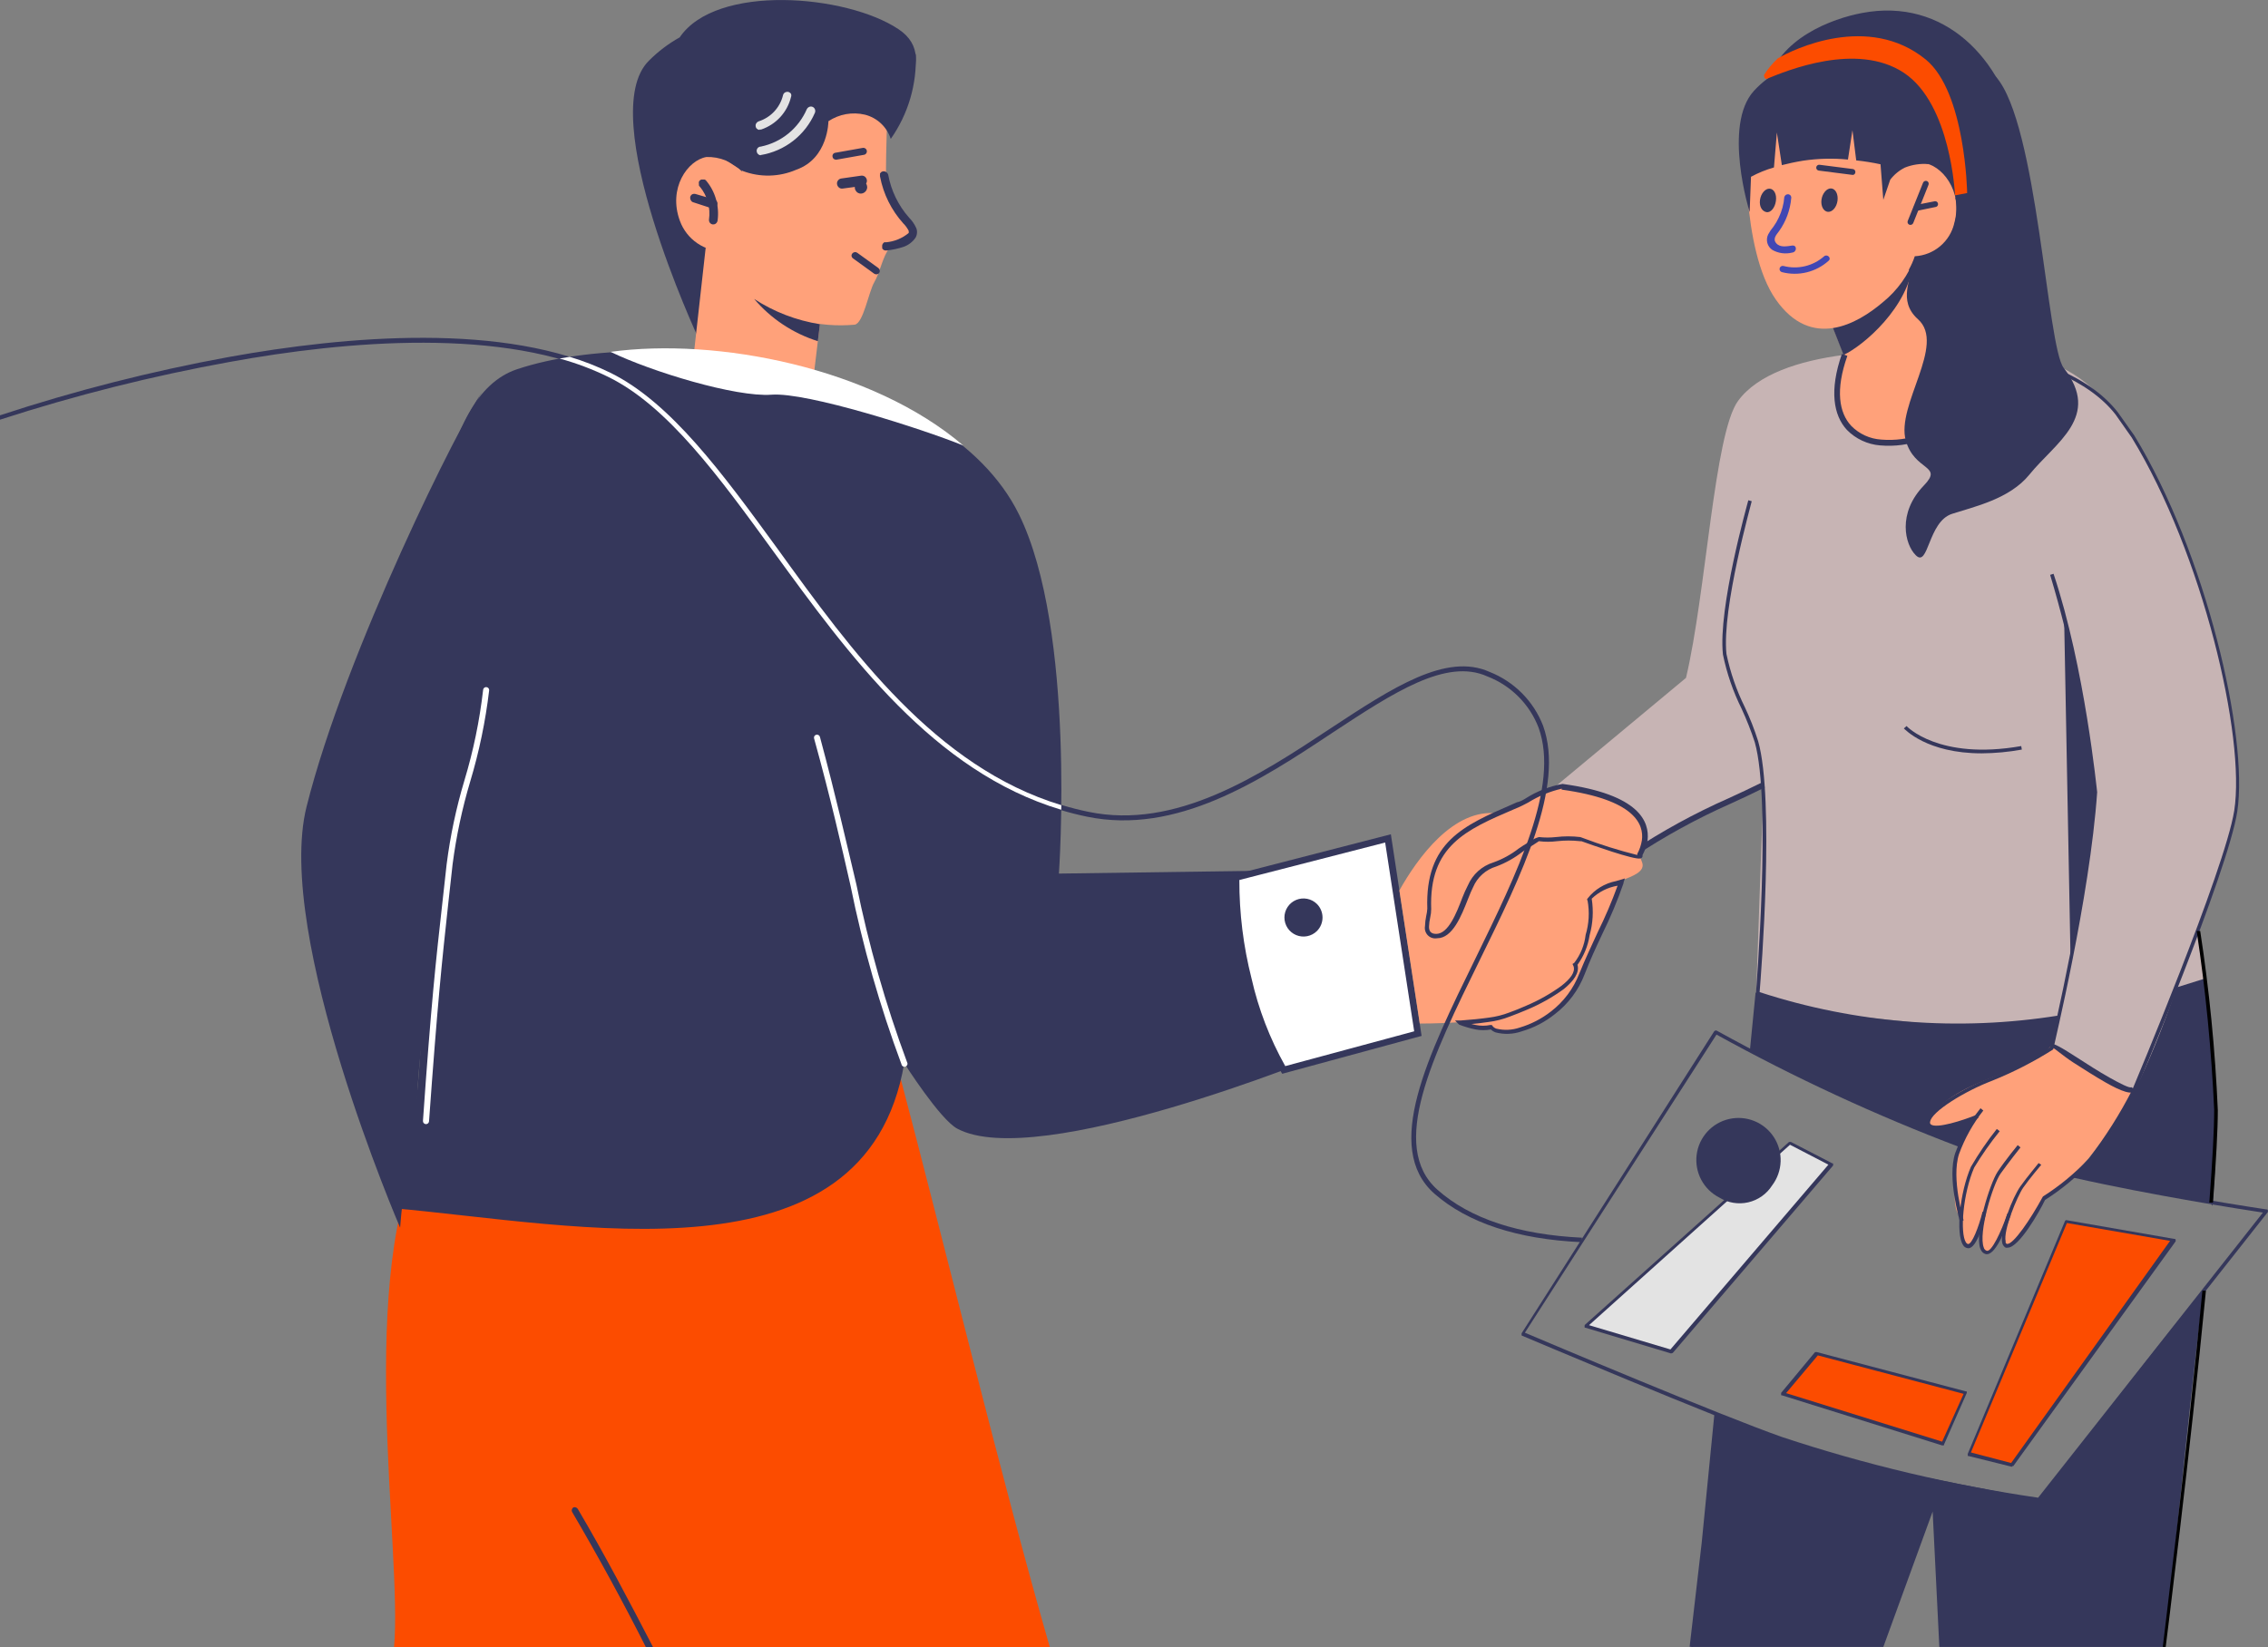<svg width="574" height="417" viewBox="0 0 574 417" fill="none" xmlns="http://www.w3.org/2000/svg">
<rect x="0" y="0" width="574" height="417" fill="#808080" stroke="none"/>
<path fill-rule="evenodd" clip-rule="evenodd" d="M556.165 235.991C558.449 250.993 559.927 266.106 560.593 281.266C543.803 280.099 520.156 269.164 517.081 262.161L444.354 254.728L446.322 198.702C434.606 204.476 427.072 206.995 413.05 216.271C409.759 204.353 408.591 199.961 393.953 198.855L426.703 171.61C431.808 150.109 433.837 109.779 439.864 101.516C444.754 94.79 455.24 91.319 466.71 89.844C454.902 123.939 502.628 115.216 505.241 88.523C520.156 90.643 527.536 94.667 535.685 105.018L539.836 110.915C557.426 139.696 568.896 186.477 565.821 205.797C563.361 216.088 560.134 226.181 556.165 235.991Z" fill="#C7B4B4"/>
<path fill-rule="evenodd" clip-rule="evenodd" d="M496.079 289.928C497.708 286.857 500.599 282.126 500.599 282.126C500.599 282.126 487.899 287.748 487.929 283.939C487.96 280.13 500.045 275.185 509.086 270.823C514.006 268.458 518.127 265.816 519.173 265.356C519.941 262.284 521.048 257.462 520.987 257.462C495.464 261.35 469.384 259.246 444.816 251.318L443.371 266.093C460.432 275.115 478.034 283.076 496.079 289.928Z" fill="#35375B"/>
<path fill-rule="evenodd" clip-rule="evenodd" d="M558.041 247.725L550.876 249.967C535.992 293.553 523.815 297.577 524.953 297.761C531.103 298.682 553.736 303.904 559.363 304.426C559.363 304.426 559.917 305.286 559.947 305.286C561.534 286.09 560.894 266.774 558.041 247.725Z" fill="#35375B"/>
<path fill-rule="evenodd" clip-rule="evenodd" d="M516.005 379.65C516.005 379.65 478.396 372.37 471.446 370.742C458.785 367.347 446.382 363.056 434.33 357.903L428.18 416.939H476.643L489.128 382.66L490.82 416.939H547.986C547.986 416.939 553.952 355.875 557.673 326.787C554.813 329.06 516.005 379.65 516.005 379.65Z" fill="#35375B"/>
<path fill-rule="evenodd" clip-rule="evenodd" d="M471.26 3.287C492.14 -0.676 506.932 14.959 510.775 34.371C513.851 49.514 504.441 66.316 495.677 72.183C495.254 69.439 495.059 66.665 495.092 63.889C496.697 63.899 498.242 63.282 499.397 62.169C501.765 59.835 489.496 57.593 489.157 54.429C488.389 47.825 486.451 43.955 485.529 43.678C482.638 32.221 500.904 10.72 450.78 29.426C450.534 29.426 447.367 21.747 447.09 21.686C450.042 9.614 463.788 4.7 471.26 3.287Z" fill="#35375B"/>
<path fill-rule="evenodd" clip-rule="evenodd" d="M519.049 264.864C515.697 268.58 515.482 268.15 509.148 270.792C502.813 273.434 496.847 275.123 491.312 279.7C487.376 283.048 487.16 284.891 489.098 285.198C491.909 285.058 494.69 284.552 497.37 283.693C499.021 283.219 500.476 282.228 501.521 280.867C501.521 281.88 499.922 283.232 498.938 284.829C496.395 288.557 494.936 292.916 494.725 297.423C494.725 299.757 494.295 305.655 495.617 307.344C496.171 308.05 496.54 314.9 498.169 315.699C498.784 316.006 499.83 314.562 500.906 312.351C501.337 314.685 501.706 316.62 502.321 316.989C504.258 318.125 506.718 312.289 506.657 313.119C506.657 315.177 507.456 315.299 508.071 315.422C510.624 315.883 517.512 302.829 517.543 302.829C527.66 298.191 539.068 278.44 539.96 275.584C538.515 278.164 519.695 264.157 519.049 264.864Z" fill="#FFA17A"/>
<path fill-rule="evenodd" clip-rule="evenodd" d="M502.873 317.511H502.627C502.291 317.428 501.984 317.259 501.735 317.02C501.508 316.768 501.331 316.476 501.212 316.16C499.644 312.167 503.641 299.542 505.579 296.624C507.516 293.706 510.622 289.928 510.653 289.897L511.36 290.481C511.36 290.481 508.285 294.351 506.317 297.116C504.349 299.88 500.628 312.136 502.073 315.852C502.115 316.04 502.212 316.211 502.35 316.344C502.482 316.491 502.652 316.597 502.842 316.651C504.01 316.958 506.44 311.982 508.039 307.221L508.9 307.498C508.1 309.894 505.333 317.511 502.873 317.511Z" fill="#35375B"/>
<path fill-rule="evenodd" clip-rule="evenodd" d="M498.166 316.006C497.882 316 497.605 315.915 497.366 315.761C497.123 315.632 496.929 315.427 496.813 315.177C494.937 312.351 496.013 301.815 498.812 295.396C500.762 292.049 502.951 288.846 505.362 285.812L506.1 286.365C503.742 289.288 501.584 292.367 499.642 295.58C496.782 302.184 496.013 312.167 497.551 314.532C497.828 314.931 498.074 314.931 498.135 314.931C499.089 314.931 500.78 310.692 501.764 306.73L502.656 306.945C502.194 309.187 500.349 316.006 498.166 316.006Z" fill="#35375B"/>
<path fill-rule="evenodd" clip-rule="evenodd" d="M495.984 309.218C495.984 308.757 492.725 298.283 494.846 291.894C496.361 287.8 498.52 283.973 501.243 280.56L501.95 281.143C499.328 284.47 497.252 288.192 495.8 292.17C493.801 298.313 496.938 308.849 496.968 308.941L495.984 309.218Z" fill="#35375B"/>
<path fill-rule="evenodd" clip-rule="evenodd" d="M490.018 285.843C489.339 285.908 488.658 285.746 488.081 285.382C487.843 285.227 487.66 285.002 487.558 284.737C487.496 284.464 487.496 284.181 487.558 283.908C487.927 280.59 497.399 275.246 503.826 272.789C509.055 270.676 514.087 268.107 518.863 265.11C519.539 262.253 528.088 226.192 529.841 200.606C527.939 181.942 524.264 163.501 518.863 145.532L519.724 145.256C527.658 168.999 530.702 200.237 530.764 200.545C528.918 227.298 519.693 265.11 519.693 265.478C519.668 265.59 519.602 265.689 519.509 265.755C514.632 268.834 509.486 271.466 504.133 273.618C497.276 276.229 488.758 281.45 488.481 284.031C488.449 284.141 488.449 284.258 488.481 284.368C488.527 284.486 488.601 284.592 488.696 284.676C490.141 285.751 496.599 283.723 500.351 282.188L500.689 283.017C497.289 284.473 493.694 285.425 490.018 285.843Z" fill="#35375B"/>
<path fill-rule="evenodd" clip-rule="evenodd" d="M508.131 315.853C507.96 315.898 507.78 315.898 507.608 315.853C507.39 315.732 507.201 315.564 507.055 315.361C506.903 315.161 506.798 314.931 506.747 314.685C505.979 311.614 509.392 303.075 511.329 300.341C512.898 298.099 515.942 294.505 515.942 294.444L516.618 294.874C516.618 294.874 513.543 298.498 512.037 300.679C510.53 302.86 506.932 311.583 507.608 314.286C507.578 314.397 507.578 314.513 507.608 314.624L507.854 314.9H508.07C509.607 314.9 513.759 308.942 516.957 303.044C516.969 303.005 516.988 302.968 517.015 302.936C517.041 302.905 517.074 302.879 517.11 302.86C521.327 300.178 525.191 296.979 528.611 293.338C532.816 287.87 536.511 282.03 539.651 275.891C539.866 275.369 563.053 220.295 565.451 205.244C568.373 186.477 557.456 140.157 539.528 110.793L535.407 104.926C528.765 96.448 515.573 90.735 496.23 87.971V87.08C515.819 89.844 529.196 95.65 535.992 104.373L540.174 110.271C558.225 139.819 569.141 186.446 566.22 205.49C563.821 220.848 540.604 276.137 540.358 276.536C537.19 282.758 533.432 288.662 529.134 294.167C525.704 297.849 521.819 301.08 517.572 303.781C516.157 306.761 510.96 315.853 508.131 315.853Z" fill="#35375B"/>
<path fill-rule="evenodd" clip-rule="evenodd" d="M495.431 259.888C478.165 260.103 460.988 257.392 444.63 251.871C444.538 251.838 444.462 251.772 444.415 251.687C444.386 251.597 444.386 251.5 444.415 251.41C444.415 250.919 448.382 202.941 444.107 187.89C443.157 184.991 442.038 182.15 440.755 179.381C438.603 175.036 437.021 170.432 436.051 165.682C434.79 153.918 442.201 127.748 442.477 126.642L443.338 126.888C443.338 127.164 435.712 153.979 436.942 165.559C437.918 170.221 439.478 174.741 441.586 179.013C442.906 181.811 444.036 184.694 444.968 187.644C449.15 202.357 445.737 246.465 445.337 251.165C469.725 259.11 495.655 261.142 520.985 257.093V257.984C512.499 259.288 503.925 259.935 495.339 259.919L495.431 259.888Z" fill="#35375B"/>
<path fill-rule="evenodd" clip-rule="evenodd" d="M522.831 309.095L498.199 368.008L509.177 370.865L549.984 313.794L522.831 309.095Z" fill="#FC4C00"/>
<path fill-rule="evenodd" clip-rule="evenodd" d="M509.176 371.326L498.167 368.592H498.014V368.438C498 368.378 498 368.315 498.014 368.254C497.995 368.184 497.995 368.11 498.014 368.039L522.615 309.126C522.662 309.033 522.737 308.958 522.83 308.911C522.92 308.883 523.016 308.883 523.107 308.911L550.26 313.641H550.475L550.629 313.825C550.629 313.825 550.629 313.825 550.629 314.04C550.647 314.111 550.647 314.185 550.629 314.255L509.545 371.141H509.33L509.176 371.326ZM498.813 367.701L508.992 370.373L549.214 314.133L523.107 309.617L498.813 367.701Z" fill="#35375B"/>
<path fill-rule="evenodd" clip-rule="evenodd" d="M516.004 380.11C493.858 376.893 472.034 371.755 450.781 364.752C434.237 358.947 385.619 338.306 385.097 338.091V337.907C385.082 337.846 385.082 337.783 385.097 337.722C385.097 337.722 385.097 337.722 385.097 337.538L433.837 261.086C433.914 261.004 434.009 260.941 434.114 260.902C434.167 260.879 434.225 260.867 434.283 260.867C434.341 260.867 434.399 260.879 434.452 260.902C454.331 271.891 474.966 281.458 496.2 289.529L495.924 290.389C474.772 282.368 454.22 272.853 434.421 261.915L385.927 337.385C391.124 339.596 435.436 358.333 451.027 363.8C472.135 370.796 493.815 375.935 515.82 379.158L572.709 306.976C568.189 306.3 544.756 302.645 524.86 298.16L525.045 297.269C547.032 302.215 573.355 306.146 573.601 306.177H573.816C573.884 306.235 573.937 306.309 573.97 306.392C573.985 306.463 573.985 306.536 573.97 306.607V306.822L516.435 379.803L516.004 380.11Z" fill="#35375B"/>
<path d="M444.309 251.31L442.859 266.075L443.747 266.162L445.196 251.397L444.309 251.31Z" fill="#35375B"/>
<path fill-rule="evenodd" clip-rule="evenodd" d="M428.517 417L427.625 416.877L430.669 390.646L433.898 357.872L434.79 357.933L431.561 390.738L428.517 417Z" fill="#35375B"/>
<path fill-rule="evenodd" clip-rule="evenodd" d="M560.07 304.457H559.147C559.947 293.89 560.377 286.027 560.377 280.928C559.687 265.78 558.208 250.678 555.949 235.684H556.841C559.151 250.714 560.64 265.859 561.3 281.051C561.3 285.935 560.869 293.89 560.07 304.457Z" fill="black"/>
<path fill-rule="evenodd" clip-rule="evenodd" d="M548.109 416.939H547.371C547.371 416.447 553.521 367.793 557.396 326.757H558.288C554.29 368.039 548.171 416.447 548.109 416.939Z" fill="black"/>
<path fill-rule="evenodd" clip-rule="evenodd" d="M463.482 294.751L422.922 342.207L401.242 335.664L452.996 289.314L463.482 294.751Z" fill="#E3E3E3"/>
<path fill-rule="evenodd" clip-rule="evenodd" d="M422.918 342.637L401.239 336.125C401.239 336.125 401.085 336.125 401.054 336.125C401.044 336.054 401.044 335.981 401.054 335.91C401.024 335.831 401.024 335.743 401.054 335.664C401.033 335.594 401.033 335.519 401.054 335.449L452.778 289.099C452.859 289.082 452.943 289.082 453.024 289.099C453.103 289.068 453.191 289.068 453.27 289.099L463.787 294.536C463.837 294.523 463.89 294.523 463.94 294.536C463.962 294.595 463.962 294.66 463.94 294.72V294.873C463.952 294.934 463.952 294.997 463.94 295.058L423.349 342.514L422.918 342.637ZM402.161 335.48L422.765 341.623L462.741 294.843L453.024 289.805L402.161 335.48Z" fill="#35375B"/>
<path fill-rule="evenodd" clip-rule="evenodd" d="M448.506 300.095C449.824 298.349 450.573 296.241 450.651 294.055C450.729 291.87 450.131 289.713 448.94 287.878C447.749 286.043 446.022 284.619 443.992 283.798C441.963 282.977 439.73 282.8 437.596 283.29C435.463 283.779 433.531 284.913 432.065 286.537C430.598 288.16 429.667 290.195 429.397 292.366C429.128 294.536 429.534 296.736 430.559 298.669C431.584 300.601 433.18 302.171 435.129 303.167C437.314 304.52 439.945 304.957 442.451 304.381C444.956 303.806 447.132 302.266 448.506 300.095Z" fill="#35375B"/>
<path fill-rule="evenodd" clip-rule="evenodd" d="M451.117 352.927L491.616 365.49L497.428 352.527L459.666 342.575L451.117 352.927Z" fill="#FC4C00"/>
<path fill-rule="evenodd" clip-rule="evenodd" d="M491.618 365.95L450.965 353.234H450.78C450.771 353.173 450.771 353.111 450.78 353.05V352.835V352.62L459.36 342.299C459.431 342.285 459.504 342.285 459.575 342.299C459.654 342.268 459.742 342.268 459.821 342.299L497.583 352.251H497.768C497.785 352.311 497.785 352.375 497.768 352.435C497.768 352.435 497.768 352.435 497.768 352.62L492.017 365.674C492.031 365.745 492.031 365.818 492.017 365.889H491.741L491.618 365.95ZM452.041 352.681L491.525 364.967L496.968 352.865L460.067 343.128L452.041 352.681Z" fill="#35375B"/>
<path fill-rule="evenodd" clip-rule="evenodd" d="M501.521 190.716C487.59 190.716 482.086 184.573 481.84 184.419L482.516 183.805C482.516 183.805 490.604 192.559 511.545 188.873L511.699 189.764C508.34 190.373 504.934 190.691 501.521 190.716Z" fill="#35375B"/>
<path fill-rule="evenodd" clip-rule="evenodd" d="M522.398 156.252C522.398 156.252 530.517 190.04 530.178 201.436C529.871 210.896 524.028 243.762 524.028 242.841C524.028 241.919 522.398 156.252 522.398 156.252Z" fill="#35375B"/>
<path fill-rule="evenodd" clip-rule="evenodd" d="M190.104 417H99.727C101.941 392.735 89.671 321.781 107.784 288.853C119.223 268.059 172.945 285.659 190.658 284.584C191.027 293.952 190.658 407.693 190.104 417Z" fill="#FC4C00"/>
<path fill-rule="evenodd" clip-rule="evenodd" d="M159.566 259.796L117.867 276.874V277.151L118.298 278.256L120.051 282.557C121.557 286.273 123.741 291.771 126.385 298.314C131.705 311.583 138.901 329.767 146.404 349.395C155.384 372.831 164.24 396.912 171.005 416.97H265.688C253.787 375.81 238.012 311.061 227.987 273.25C225.281 266.492 216.117 254.021 214.549 250.151C213.749 248.247 213.165 246.742 212.734 245.697L212.181 244.561V244.254C212.181 244.254 201.264 242.657 159.566 259.796Z" fill="#FC4C00"/>
<path fill-rule="evenodd" clip-rule="evenodd" d="M144.806 382.783C151.386 394.004 157.608 405.41 163.472 417H165.286C159.136 405.144 152.986 393.441 146.22 381.984C146.11 381.803 145.933 381.671 145.728 381.615C145.531 381.537 145.311 381.537 145.113 381.615C144.932 381.726 144.8 381.902 144.744 382.107C144.706 382.217 144.692 382.335 144.703 382.451C144.713 382.568 144.748 382.681 144.806 382.783Z" fill="#35375B"/>
<path fill-rule="evenodd" clip-rule="evenodd" d="M222.883 30.716C222.883 30.716 239.458 15.358 227.373 7.372C214.18 -1.413 181.246 -4.177 172.021 9.461C169.163 11.053 166.545 13.038 164.24 15.358C150.341 29.027 176.756 85.606 176.756 85.606L222.883 30.716Z" fill="#35375B"/>
<path fill-rule="evenodd" clip-rule="evenodd" d="M224.635 28.689C224.635 28.689 224.174 36.46 224.235 46.227C224.235 49.115 231.001 54.982 230.724 57.992C230.478 60.449 225.865 61.493 224.574 63.551C223.067 66.224 222.667 69.019 221.252 71.476C219.838 73.933 218.485 81.889 216.302 82.196C207.288 83.01 198.269 80.711 190.747 75.684C188.676 74.377 186.939 72.605 185.674 70.51C184.408 68.414 183.65 66.052 183.459 63.613C180.995 63.691 178.569 62.992 176.526 61.613C174.483 60.234 172.928 58.247 172.081 55.934C169.006 47.671 174.019 40.576 178.785 39.746C180.466 39.697 182.139 39.999 183.696 40.634C185.253 41.269 186.66 42.222 187.826 43.432L185.827 34.77C185.827 34.77 212.765 0.461 224.635 28.689Z" fill="#FFA17A"/>
<path fill-rule="evenodd" clip-rule="evenodd" d="M225.435 35.17C224.958 33.673 224.106 32.323 222.96 31.248C221.813 30.173 220.411 29.409 218.885 29.027C217.316 28.658 215.687 28.615 214.1 28.9C212.514 29.185 211.002 29.793 209.66 30.686C209.66 30.686 209.66 40.115 201.511 42.972C197.203 44.835 192.338 44.945 187.95 43.279L183.214 40.208L181.246 31.669L200.22 19.136L231.77 13.7C232.069 21.356 229.844 28.899 225.435 35.17Z" fill="#35375B"/>
<path fill-rule="evenodd" clip-rule="evenodd" d="M192.504 39.255C195.512 38.765 198.348 37.527 200.751 35.653C203.153 33.779 205.044 31.332 206.25 28.535C206.356 28.259 206.356 27.952 206.25 27.675C206.201 27.538 206.123 27.412 206.023 27.306C205.922 27.2 205.8 27.117 205.665 27.061C205.53 27 205.383 26.968 205.235 26.968C205.086 26.968 204.94 27 204.804 27.061C204.538 27.179 204.321 27.385 204.189 27.645C203.152 30.032 201.56 32.138 199.546 33.788C197.53 35.435 195.146 36.573 192.596 37.105C192.353 37.101 192.115 37.176 191.92 37.32C191.746 37.453 191.618 37.635 191.551 37.842C191.473 38.05 191.473 38.279 191.551 38.487C191.567 38.597 191.605 38.703 191.663 38.798C191.721 38.893 191.798 38.975 191.889 39.04C192.049 39.192 192.254 39.288 192.473 39.317L192.504 39.255Z" fill="#E3E3E3"/>
<path fill-rule="evenodd" clip-rule="evenodd" d="M192.227 32.774C192.377 32.819 192.538 32.819 192.688 32.774C194.527 32.145 196.178 31.064 197.489 29.631C198.8 28.198 199.729 26.458 200.191 24.573C200.296 24.306 200.296 24.01 200.191 23.743C200.015 23.494 199.752 23.318 199.453 23.252C199.164 23.22 198.872 23.285 198.623 23.436C198.382 23.602 198.216 23.856 198.162 24.143C197.785 25.672 197.021 27.079 195.944 28.23C194.868 29.381 193.514 30.237 192.012 30.716C191.769 30.797 191.563 30.96 191.427 31.177C191.275 31.39 191.209 31.654 191.243 31.914C191.253 32.171 191.363 32.413 191.55 32.59C191.735 32.765 191.973 32.873 192.227 32.897V32.774Z" fill="#E3E3E3"/>
<path fill-rule="evenodd" clip-rule="evenodd" d="M180.356 56.794C180.502 56.821 180.652 56.816 180.795 56.779C180.939 56.741 181.072 56.673 181.186 56.579C181.422 56.387 181.576 56.112 181.617 55.811C181.854 54.021 181.718 52.201 181.217 50.467C180.727 48.718 179.867 47.094 178.696 45.706C178.608 45.594 178.491 45.509 178.357 45.46C178.215 45.429 178.069 45.429 177.927 45.46C177.785 45.428 177.638 45.428 177.496 45.46C177.355 45.494 177.226 45.568 177.127 45.675C177.014 45.774 176.93 45.901 176.881 46.043C176.852 46.196 176.852 46.352 176.881 46.504C176.868 46.647 176.868 46.791 176.881 46.934C176.953 47.071 177.047 47.196 177.158 47.303C178.098 48.444 178.78 49.775 179.157 51.204C179.555 52.633 179.649 54.129 179.434 55.596C179.406 55.894 179.494 56.191 179.68 56.425C179.868 56.645 180.131 56.788 180.418 56.825L180.356 56.794Z" fill="#35375B"/>
<path fill-rule="evenodd" clip-rule="evenodd" d="M180.203 52.709C180.499 52.764 180.805 52.71 181.064 52.555C181.305 52.39 181.471 52.136 181.525 51.849C181.572 51.707 181.588 51.557 181.572 51.408C181.556 51.26 181.509 51.117 181.433 50.989C181.28 50.743 181.037 50.566 180.756 50.497L176.143 49.145C175.865 49.045 175.561 49.045 175.282 49.145C175.136 49.201 175.008 49.297 174.913 49.422C174.812 49.537 174.739 49.674 174.698 49.821C174.668 49.973 174.668 50.13 174.698 50.282C174.717 50.435 174.77 50.582 174.852 50.712C174.918 50.844 175.013 50.96 175.13 51.05C175.248 51.141 175.384 51.204 175.528 51.234L180.049 52.709H180.203Z" fill="#35375B"/>
<path fill-rule="evenodd" clip-rule="evenodd" d="M211.352 40.392C211.184 40.355 211.032 40.267 210.916 40.141C210.801 40.014 210.727 39.855 210.706 39.685C210.679 39.572 210.676 39.454 210.698 39.34C210.72 39.225 210.766 39.116 210.833 39.021C210.899 38.925 210.986 38.844 211.086 38.784C211.186 38.724 211.297 38.686 211.413 38.672L218.332 37.443C218.447 37.421 218.566 37.421 218.68 37.445C218.795 37.468 218.904 37.514 219.001 37.58C219.099 37.645 219.182 37.729 219.246 37.827C219.311 37.925 219.355 38.035 219.378 38.15C219.4 38.267 219.398 38.387 219.372 38.504C219.347 38.62 219.299 38.73 219.23 38.828C219.161 38.925 219.073 39.008 218.972 39.071C218.87 39.133 218.757 39.175 218.64 39.194L211.721 40.422C211.597 40.442 211.47 40.432 211.352 40.392Z" fill="#35375B"/>
<path fill-rule="evenodd" clip-rule="evenodd" d="M215.504 64.657C215.519 64.489 215.583 64.329 215.689 64.197C215.83 64.005 216.041 63.876 216.276 63.835C216.511 63.795 216.752 63.848 216.95 63.982L222.3 67.852C222.49 67.988 222.619 68.192 222.659 68.422C222.699 68.652 222.648 68.888 222.516 69.08C222.374 69.272 222.164 69.401 221.928 69.442C221.693 69.482 221.452 69.429 221.255 69.295L215.904 65.425C215.778 65.342 215.674 65.227 215.604 65.093C215.535 64.959 215.5 64.809 215.504 64.657Z" fill="#35375B"/>
<path fill-rule="evenodd" clip-rule="evenodd" d="M218.334 47.026C218.5 46.999 218.659 46.939 218.802 46.849C218.945 46.759 219.068 46.642 219.164 46.504C219.268 46.365 219.34 46.205 219.377 46.035C219.414 45.866 219.415 45.691 219.38 45.521C219.315 45.189 219.129 44.893 218.857 44.692C218.579 44.498 218.237 44.421 217.903 44.477L212.953 45.183C212.783 45.201 212.618 45.254 212.47 45.338C212.322 45.423 212.193 45.538 212.092 45.675C211.985 45.807 211.909 45.96 211.866 46.124C211.824 46.288 211.817 46.46 211.845 46.627C211.897 46.964 212.073 47.271 212.338 47.487C212.47 47.593 212.623 47.67 212.788 47.712C212.952 47.754 213.124 47.761 213.291 47.733L218.334 47.057V47.026Z" fill="#35375B"/>
<path fill-rule="evenodd" clip-rule="evenodd" d="M216.367 47.149C216.32 47.352 216.32 47.561 216.367 47.764C216.404 47.965 216.488 48.154 216.613 48.316C216.713 48.487 216.849 48.634 217.012 48.746C217.193 48.859 217.39 48.942 217.597 48.992C218.007 49.055 218.426 48.956 218.765 48.716C219.111 48.476 219.353 48.114 219.442 47.702C219.487 47.51 219.487 47.31 219.442 47.119C219.416 46.91 219.343 46.71 219.226 46.535C219.115 46.363 218.968 46.216 218.796 46.105C218.628 45.997 218.44 45.923 218.242 45.89C217.833 45.833 217.417 45.93 217.076 46.163C216.735 46.396 216.493 46.748 216.397 47.149H216.367Z" fill="#35375B"/>
<path fill-rule="evenodd" clip-rule="evenodd" d="M228.635 62.507C229.884 62.079 230.962 61.261 231.71 60.173C231.924 59.797 232.051 59.377 232.079 58.944C232.115 58.513 232.041 58.08 231.864 57.685C231.428 56.725 230.824 55.852 230.08 55.105C227.359 52.029 225.53 48.269 224.791 44.231C224.701 43.952 224.516 43.713 224.268 43.556C224.088 43.43 223.873 43.363 223.653 43.363C223.433 43.363 223.218 43.43 223.038 43.556C222.92 43.653 222.816 43.767 222.73 43.894C222.699 44.025 222.699 44.161 222.73 44.293C222.684 44.432 222.684 44.583 222.73 44.723C223.572 49.126 225.603 53.215 228.604 56.548C229.166 57.103 229.634 57.747 229.988 58.453C230.003 58.544 230.003 58.638 229.988 58.729C230.005 58.81 230.005 58.894 229.988 58.975C228.349 60.337 226.331 61.163 224.207 61.34C224.075 61.309 223.938 61.309 223.807 61.34C223.674 61.418 223.559 61.523 223.468 61.647C223.377 61.764 223.313 61.901 223.284 62.047C223.239 62.197 223.239 62.357 223.284 62.507C223.259 62.639 223.259 62.775 223.284 62.907C223.37 63.033 223.473 63.147 223.591 63.245C223.713 63.322 223.849 63.374 223.991 63.398C224.143 63.429 224.3 63.429 224.453 63.398C225.874 63.251 227.277 62.953 228.635 62.507Z" fill="#35375B"/>
<path fill-rule="evenodd" clip-rule="evenodd" d="M178.602 62.691L175.281 92.455C175.281 92.455 180.786 91.687 192.902 95.711C201.942 98.783 205.663 97.4 205.663 97.4L206.986 86.373L208.246 75.653L187.858 63.367L178.602 62.691Z" fill="#FFA17A"/>
<path fill-rule="evenodd" clip-rule="evenodd" d="M324.762 220.357L267.996 221.155C267.996 221.155 272.393 159.539 257.848 130.144C239.151 92.302 166.456 81.643 130.877 93.469C90.07 107.045 119.253 261.086 99.203 305.839C145.607 309.894 219.132 326.173 228.85 269.164C228.85 269.164 237.86 283.355 242.257 285.72C262.584 296.655 334.91 267.014 334.91 267.014C334.91 267.014 334.634 251.257 333.742 246.711C331.592 237.662 328.585 228.837 324.762 220.357Z" fill="#35375B"/>
<path fill-rule="evenodd" clip-rule="evenodd" d="M77.585 204.231C69.405 236.943 101.264 310.785 101.264 310.785C101.927 301.635 103.619 292.588 106.307 283.816C101.448 279.792 122.451 164.454 124.757 148.358C127.832 127.84 114.333 110.025 122.051 99.213C116.854 106.185 87.395 165.007 77.585 204.231Z" fill="#35375B"/>
<path fill-rule="evenodd" clip-rule="evenodd" d="M358.864 261.639L325.038 270.854C319.349 262.069 312.737 240.138 313.199 222.107L351.453 212.217L358.864 261.639Z" fill="white"/>
<path fill-rule="evenodd" clip-rule="evenodd" d="M359.082 262.437L324.518 271.836L324.21 271.345C320.076 264.079 317.069 256.229 315.292 248.062C313.153 239.579 312.119 230.855 312.217 222.107V221.462L352.009 211.203C354.592 228.22 357.186 245.236 359.789 262.253L359.082 262.437ZM325.256 269.901L357.913 261.086L350.564 213.292L313.663 222.783C313.64 231.172 314.674 239.531 316.738 247.663C318.493 255.45 321.373 262.942 325.286 269.901H325.256Z" fill="#35375B"/>
<path fill-rule="evenodd" clip-rule="evenodd" d="M333.313 228.865C332.637 228.191 331.777 227.731 330.841 227.545C329.904 227.359 328.933 227.454 328.051 227.819C327.169 228.184 326.415 228.802 325.884 229.595C325.354 230.388 325.07 231.321 325.07 232.275C325.07 233.228 325.354 234.161 325.884 234.954C326.415 235.747 327.169 236.365 328.051 236.73C328.933 237.095 329.904 237.19 330.841 237.004C331.777 236.818 332.637 236.359 333.313 235.684C334.21 234.776 334.714 233.551 334.714 232.275C334.714 230.998 334.21 229.773 333.313 228.865Z" fill="#35375B"/>
<path fill-rule="evenodd" clip-rule="evenodd" d="M108.581 283.877C108.565 284.076 108.473 284.26 108.324 284.392C108.175 284.523 107.981 284.592 107.782 284.584C107.681 284.58 107.581 284.556 107.49 284.514C107.398 284.471 107.315 284.411 107.247 284.337C107.178 284.263 107.125 284.176 107.09 284.081C107.055 283.987 107.039 283.886 107.044 283.785C109.104 254.206 110.303 243.301 111.964 228.496L113.04 218.79C113.953 211.615 115.455 204.526 117.53 197.596C119.788 190.125 121.373 182.466 122.265 174.713C122.265 174.509 122.346 174.314 122.491 174.17C122.635 174.026 122.83 173.945 123.034 173.945C123.238 173.945 123.434 174.026 123.578 174.17C123.722 174.314 123.803 174.509 123.803 174.713C122.881 182.547 121.276 190.286 119.006 197.842C116.961 204.694 115.47 211.7 114.547 218.79L113.471 228.527C111.841 243.424 110.703 254.329 108.581 283.877Z" fill="white"/>
<path fill-rule="evenodd" clip-rule="evenodd" d="M229.558 268.888C229.618 268.985 229.655 269.093 229.667 269.206C229.68 269.319 229.667 269.433 229.63 269.54C229.592 269.648 229.532 269.745 229.452 269.827C229.373 269.908 229.276 269.97 229.17 270.01C229.063 270.049 228.949 270.064 228.836 270.054C228.723 270.044 228.613 270.009 228.515 269.952C228.417 269.895 228.333 269.816 228.268 269.723C228.204 269.629 228.162 269.522 228.144 269.41C222.673 254.708 218.365 239.601 215.259 224.227C212.922 213.968 210.247 202.173 206.034 186.938C206.006 186.843 205.997 186.743 206.009 186.645C206.02 186.547 206.051 186.452 206.1 186.366C206.149 186.28 206.214 186.205 206.293 186.145C206.371 186.085 206.461 186.041 206.557 186.016C206.654 185.988 206.755 185.979 206.855 185.99C206.956 186.001 207.053 186.031 207.142 186.08C207.23 186.128 207.308 186.194 207.371 186.273C207.435 186.351 207.482 186.441 207.51 186.538C211.6 201.743 214.275 213.568 216.735 223.889C219.834 239.198 224.122 254.243 229.558 268.888Z" fill="white"/>
<path fill-rule="evenodd" clip-rule="evenodd" d="M359.326 259.12C366.614 259.12 377.992 258.506 382.113 256.632C389.309 254.052 400.564 248.369 398.626 244.008C401.271 242.226 403.516 229.878 402.224 227.452C404.715 223.059 416.985 222.691 415.632 218.421C411.419 205.09 380.791 215.78 377.008 212.831C373.933 210.435 372.58 212.155 379.13 205.951C367.906 204.415 358.681 217.346 354.16 225.424L359.326 259.12Z" fill="#FFA17A"/>
<path fill-rule="evenodd" clip-rule="evenodd" d="M484.666 65.087C491.124 71.077 490.509 70.954 505.239 88.524C502.625 115.216 454.899 123.939 466.708 89.844C465.447 86.773 465.108 86.097 462.402 78.94L481.468 67.084L484.666 65.087Z" fill="#FFA17A"/>
<path fill-rule="evenodd" clip-rule="evenodd" d="M484.207 63.859C484.309 64.572 484.309 65.296 484.207 66.009C483.346 77.681 471.353 87.695 466.586 89.845L462.281 78.94L484.207 63.859Z" fill="#35375B"/>
<path fill-rule="evenodd" clip-rule="evenodd" d="M441.926 34.033C441.926 34.033 440.48 63.091 449.46 75.869C458.439 88.647 470.063 82.012 476.521 76.514C480.226 73.516 483.044 69.565 484.67 65.087C487.037 64.957 489.297 64.059 491.106 62.529C492.916 60.999 494.176 58.92 494.694 56.61C496.908 48.224 491.25 41.559 486.638 41.252C483.605 41.226 480.671 42.32 478.396 44.323L479.442 37.013C479.442 37.013 450.321 5.283 441.926 34.033Z" fill="#FFA17A"/>
<path fill-rule="evenodd" clip-rule="evenodd" d="M483.775 56.886C483.596 56.947 483.401 56.947 483.222 56.886C483.043 56.811 482.902 56.67 482.827 56.492C482.752 56.313 482.75 56.113 482.822 55.934L486.697 46.258C486.772 46.072 486.917 45.923 487.101 45.843C487.285 45.763 487.493 45.758 487.681 45.828C487.859 45.903 488 46.045 488.075 46.223C488.15 46.401 488.152 46.601 488.08 46.781L484.206 56.487C484.121 56.672 483.966 56.815 483.775 56.886Z" fill="#35375B"/>
<path fill-rule="evenodd" clip-rule="evenodd" d="M490.019 52.371L485.099 53.385C484.922 53.386 484.749 53.326 484.61 53.215C484.472 53.103 484.377 52.947 484.34 52.773C484.304 52.6 484.329 52.419 484.412 52.261C484.494 52.104 484.628 51.98 484.792 51.91L489.62 50.958C489.715 50.936 489.814 50.934 489.91 50.951C490.006 50.969 490.097 51.007 490.178 51.061C490.259 51.116 490.328 51.187 490.38 51.27C490.432 51.352 490.466 51.445 490.481 51.542C490.514 51.712 490.486 51.889 490.401 52.04C490.317 52.192 490.182 52.309 490.019 52.371Z" fill="#35375B"/>
<path fill-rule="evenodd" clip-rule="evenodd" d="M469.076 44.262H468.737L460.312 43.187C460.116 43.162 459.938 43.061 459.817 42.906C459.696 42.75 459.641 42.553 459.666 42.357C459.69 42.162 459.792 41.984 459.947 41.863C460.103 41.742 460.3 41.688 460.496 41.712L468.922 42.787C469.019 42.799 469.113 42.829 469.198 42.877C469.284 42.925 469.359 42.99 469.419 43.067C469.479 43.144 469.523 43.233 469.549 43.327C469.574 43.421 469.581 43.52 469.568 43.617C469.558 43.761 469.506 43.898 469.419 44.013C469.331 44.127 469.212 44.214 469.076 44.262Z" fill="#35375B"/>
<path fill-rule="evenodd" clip-rule="evenodd" d="M487.988 41.528C485.988 41.379 483.98 41.684 482.115 42.419C480.655 43.144 479.381 44.195 478.394 45.49L476.641 50.589L475.934 41.59C473.902 41.153 471.85 40.825 469.783 40.607L468.83 32.958L467.692 40.392C463.933 40.027 460.144 40.12 456.407 40.668C454.346 41.006 452.501 41.405 450.964 41.804L449.703 33.542L448.965 42.388C446.947 42.964 444.999 43.757 443.153 44.753L442.815 53.722C442.815 53.722 435.957 31.699 443.891 23.006C451.825 14.314 469.261 9.215 480.3 17.447C491.34 25.679 487.988 41.528 487.988 41.528Z" fill="#35375B"/>
<path fill-rule="evenodd" clip-rule="evenodd" d="M495.092 50.159C505.978 52.34 497.706 13.3 505.147 19.443C515.695 31.33 518.063 87.817 522.306 93.162C531.931 105.448 520.215 111.99 513.604 120.161C508.622 126.304 499.766 128.239 494.046 130.082C487.896 132.048 488.111 143.935 484.821 140.526C482.176 137.915 480.054 129.99 486.943 122.864C491.924 117.704 484.544 119.332 482.33 111.53C479.808 102.561 492.632 87.203 485.405 80.814C479.993 75.961 484.298 70.309 483.099 68.282C483.712 67.197 484.217 66.055 484.606 64.872C486.973 64.742 489.233 63.844 491.042 62.314C492.852 60.784 494.112 58.705 494.63 56.395C495.203 54.28 495.277 52.061 494.846 49.913L495.092 50.159Z" fill="#35375B"/>
<path fill-rule="evenodd" clip-rule="evenodd" d="M446.445 18.983C446.445 18.983 446.445 20.242 447.276 19.904C452.042 17.969 469.878 10.505 481.84 18.43C493.802 26.355 494.786 49.453 494.786 49.453L497.861 48.869C497.861 48.869 497.461 23.375 487.406 15.082C472.861 3.225 453.795 12.502 449.951 14.775C448.605 16.02 447.427 17.434 446.445 18.983Z" fill="#FC4C00"/>
<g style="mix-blend-mode:multiply">
<path fill-rule="evenodd" clip-rule="evenodd" d="M447.49 59.374C447.865 58.661 448.319 57.991 448.843 57.378C449.37 56.646 449.824 55.864 450.196 55.043C450.974 53.434 451.443 51.695 451.58 49.914C451.632 49.683 451.767 49.48 451.96 49.344C452.154 49.208 452.391 49.148 452.625 49.176C452.739 49.195 452.848 49.236 452.946 49.297C453.044 49.359 453.128 49.439 453.194 49.534C453.26 49.628 453.306 49.735 453.33 49.848C453.354 49.961 453.355 50.077 453.333 50.19C453.068 53.189 452.007 56.063 450.258 58.514C449.581 59.436 448.566 60.449 449.55 61.586C450.534 62.722 452.226 62.354 453.548 62.169C454.87 61.985 454.809 63.828 453.548 63.951C451.862 64.37 450.079 64.128 448.566 63.275C447.944 62.865 447.492 62.244 447.294 61.527C447.096 60.809 447.166 60.044 447.49 59.374Z" fill="#4147B4"/>
</g>
<path fill-rule="evenodd" clip-rule="evenodd" d="M465.05 50.805C464.834 52.463 463.727 53.723 462.62 53.63C461.513 53.538 460.775 52.156 460.99 50.559C461.206 48.962 462.313 47.641 463.42 47.702C464.527 47.764 465.265 49.146 465.05 50.805Z" fill="#35375B"/>
<path fill-rule="evenodd" clip-rule="evenodd" d="M449.459 50.866C449.243 52.524 448.167 53.937 447.029 53.691C445.892 53.446 445.215 52.217 445.43 50.62C445.646 49.023 446.753 47.702 447.86 47.763C448.967 47.825 449.705 49.145 449.459 50.866Z" fill="#35375B"/>
<g style="mix-blend-mode:multiply">
<path fill-rule="evenodd" clip-rule="evenodd" d="M461.636 64.903C460.253 66.115 458.594 66.97 456.803 67.394C455.012 67.817 453.145 67.795 451.365 67.33C451.157 67.281 450.938 67.316 450.757 67.429C450.575 67.541 450.445 67.721 450.396 67.929C450.347 68.136 450.383 68.355 450.496 68.536C450.608 68.718 450.788 68.847 450.996 68.896C453.05 69.428 455.204 69.443 457.265 68.939C459.325 68.435 461.229 67.428 462.805 66.009C463.604 65.302 462.405 64.197 461.636 64.903Z" fill="#4147B4"/>
</g>
<path fill-rule="evenodd" clip-rule="evenodd" d="M505.98 88.585C504.873 99.889 495.925 108.059 486.638 111.315C483.19 112.584 479.504 113.077 475.844 112.759C472.652 112.508 469.659 111.111 467.418 108.827C464.036 105.141 462.929 98.875 466.157 89.599L467.541 90.09C464.466 98.752 465.45 104.527 468.525 107.813C470.539 109.87 473.246 111.107 476.121 111.284C479.562 111.572 483.024 111.111 486.269 109.933C495.094 106.861 503.612 99.121 504.719 88.432L505.98 88.585Z" fill="#35375B"/>
<path fill-rule="evenodd" clip-rule="evenodd" d="M540.634 275.983C539.804 277.427 536.698 276.198 532.977 274.079C530.332 272.574 527.349 270.67 524.766 269.011C522.183 267.352 519.692 265.141 519.692 265.386L518.555 264.342C519.231 263.605 522.06 265.417 525.658 267.721C528.211 269.379 531.193 271.284 533.807 272.758C536.421 274.233 539.127 275.615 539.373 275.215L540.634 275.983Z" fill="#35375B"/>
<path fill-rule="evenodd" clip-rule="evenodd" d="M446.66 199.347C443.585 200.882 440.787 202.173 438.111 203.401C429.542 207.189 421.312 211.7 413.51 216.885L412.711 215.657C420.591 210.423 428.903 205.871 437.558 202.05C440.233 200.821 443.032 199.531 446.045 198.026L446.66 199.347Z" fill="#35375B"/>
<path fill-rule="evenodd" clip-rule="evenodd" d="M395.336 199.04C393.245 198.763 386.111 202.972 384.081 203.832C371.227 209.33 361.049 213.046 361.602 230.155C361.602 232.244 359.388 237.036 363.478 237.036C368.091 237.036 370.397 227.452 372.058 224.473C375.779 217.684 377.777 220.633 384.758 215.258C386.226 214.268 387.745 213.356 389.309 212.524C392.015 212.893 396.136 211.726 399.795 212.278C399.795 212.278 415.171 217.93 414.832 216.609C414.463 216.548 424.765 203.094 395.336 199.04Z" fill="#FFA17A"/>
<path fill-rule="evenodd" clip-rule="evenodd" d="M395.274 199.654C392.27 200.344 389.402 201.528 386.787 203.156C385.741 203.708 384.849 204.169 384.327 204.384L383.158 204.876C371.073 210.067 361.632 214.09 362.216 230.155C362.215 230.858 362.132 231.559 361.97 232.244C361.795 233.021 361.692 233.813 361.663 234.609C361.663 235.622 362.032 236.421 363.477 236.421C366.552 236.421 368.613 231.169 370.119 227.206C370.527 226.159 370.989 225.134 371.503 224.135C372.095 222.758 372.979 221.526 374.094 220.523C375.209 219.521 376.528 218.772 377.961 218.329C380.279 217.504 382.45 216.312 384.388 214.797C384.634 214.613 386.172 213.599 387.463 212.862C388.079 212.428 388.766 212.106 389.493 211.91C390.923 212.071 392.367 212.071 393.798 211.91C395.841 211.666 397.905 211.666 399.948 211.91L400.471 212.094C405.014 213.819 409.655 215.276 414.37 216.456V216.179C414.95 215.106 415.345 213.943 415.539 212.739C416.092 208.684 413.786 202.449 395.212 199.9L395.274 199.654ZM386.233 202.05C389.051 200.276 392.182 199.056 395.458 198.456C415.078 201.128 417.476 208.101 416.984 212.678C416.766 214.009 416.33 215.296 415.693 216.486C415.72 216.575 415.728 216.669 415.716 216.761C415.704 216.854 415.672 216.942 415.622 217.021C415.573 217.1 415.506 217.167 415.428 217.218C415.35 217.269 415.262 217.302 415.17 217.316C413.786 217.807 402.531 213.783 400.225 212.954H399.887C397.955 212.739 396.006 212.739 394.075 212.954C392.543 213.149 390.993 213.149 389.462 212.954C389.462 212.954 388.97 213.323 388.263 213.753L385.372 215.596C383.338 217.197 381.065 218.472 378.638 219.374C377.345 219.766 376.155 220.437 375.15 221.339C374.146 222.241 373.353 223.353 372.826 224.595C372.457 225.302 371.995 226.408 371.503 227.667C369.873 231.814 367.629 237.527 363.723 237.527C363.303 237.603 362.87 237.577 362.462 237.449C362.053 237.322 361.682 237.098 361.38 236.796C361.078 236.494 360.853 236.123 360.726 235.715C360.598 235.308 360.572 234.875 360.648 234.455C360.675 233.588 360.777 232.724 360.956 231.875C361.103 231.27 361.196 230.653 361.232 230.032C360.648 213.138 370.458 208.961 382.758 203.616L383.927 203.094C384.388 203.033 385.218 202.726 386.233 202.05Z" fill="#35375B"/>
<path fill-rule="evenodd" clip-rule="evenodd" d="M410.341 223.305C407.635 231.598 403.453 238.479 400.47 246.404C395.673 259.212 380.205 263.359 377.53 259.919C374.795 260.305 372.006 259.889 369.504 258.721C373.785 258.636 378.032 257.933 382.112 256.632C389.308 254.052 400.563 248.369 398.625 244.008C401.27 242.226 403.515 229.878 402.223 227.452C403.545 225.117 407.328 224.227 410.341 223.305Z" fill="#FFA17A"/>
<path fill-rule="evenodd" clip-rule="evenodd" d="M410.929 223.49C409.395 227.942 407.577 232.293 405.486 236.513C403.917 239.83 402.411 243.117 401.058 246.619C399.527 250.634 396.908 254.144 393.493 256.755C391.025 258.729 388.194 260.201 385.159 261.086C383.022 261.838 380.709 261.935 378.517 261.362C378.069 261.205 377.66 260.954 377.318 260.625C376.057 260.855 374.765 260.855 373.505 260.625C372.067 260.34 370.657 259.928 369.292 259.397L368.246 258.352H369.599C372.182 258.168 374.704 257.922 376.856 257.615C378.614 257.393 380.338 256.96 381.992 256.325C383.314 255.864 384.79 255.25 386.328 254.574C389.461 253.247 392.432 251.567 395.184 249.567C397.398 247.847 398.72 246.127 398.259 244.653L397.982 244.039L398.413 243.762C400.005 241.704 401.005 239.251 401.304 236.667C402.148 233.858 402.317 230.891 401.796 228.005L401.642 227.728L401.826 227.421C403.615 225.157 406.157 223.609 408.991 223.06L411.236 222.384L410.867 223.49H410.929ZM404.348 236.022C406.245 232.186 407.928 228.248 409.391 224.227C406.924 224.632 404.639 225.778 402.841 227.513C403.329 230.587 403.151 233.729 402.318 236.728C401.906 239.445 400.852 242.025 399.243 244.254C399.797 246.25 398.29 248.339 395.768 250.397C392.903 252.475 389.807 254.217 386.543 255.588C385.036 256.233 383.468 256.847 382.146 257.339C380.407 258.026 378.589 258.491 376.733 258.721C375.38 258.936 373.904 259.089 372.397 259.243L373.505 259.489C374.712 259.733 375.956 259.733 377.164 259.489H377.564L377.779 259.796C378.023 260.082 378.343 260.295 378.701 260.41C380.665 260.888 382.726 260.792 384.636 260.134C387.492 259.287 390.162 257.911 392.509 256.079C395.747 253.596 398.236 250.27 399.704 246.465C401.242 242.656 402.841 239.339 404.348 236.022Z" fill="#35375B"/>
<path fill-rule="evenodd" clip-rule="evenodd" d="M400.287 314.47C383.989 313.733 371.443 309.556 363.017 302.184C349.917 290.573 361.325 267.291 373.441 242.595C383.927 221.094 394.752 199.07 389.401 184.235C388.271 181.281 386.532 178.598 384.296 176.36C382.061 174.121 379.378 172.377 376.424 171.242C366.03 166.542 352.715 175.327 337.278 185.463C318.827 197.75 297.732 211.418 275.099 206.749C239.09 199.316 216.057 167.648 195.762 139.727C181.985 120.775 168.977 102.868 153.909 95.496C127.863 82.718 87.456 86.281 58.15 91.626C38.46 95.191 19.033 100.075 0 106.247L0 105.141C18.961 98.897 38.328 93.961 57.966 90.367C87.425 85.053 128.078 81.428 154.432 94.36C169.746 101.885 182.846 119.793 196.807 138.959C216.98 166.604 239.859 198.21 275.468 205.521C297.609 210.098 318.52 196.46 336.755 184.388C352.469 174.037 366.061 165.16 377.008 170.105C380.085 171.32 382.876 173.16 385.205 175.507C387.534 177.855 389.35 180.659 390.539 183.743C396.074 199.101 385.127 221.432 374.518 243.025C362.617 267.291 351.362 290.205 363.847 301.232C372.058 308.511 384.358 312.566 400.379 313.334L400.287 314.47Z" fill="#35375B"/>
<path fill-rule="evenodd" clip-rule="evenodd" d="M190.871 75.684C195.127 80.692 200.713 84.398 206.985 86.373L207.507 82.073C201.574 81.136 195.905 78.959 190.871 75.684Z" fill="#35375B"/>
<path fill-rule="evenodd" clip-rule="evenodd" d="M154.523 89.076C164.917 94.114 186.259 100.595 195.269 99.919C204.279 99.243 233.431 108.581 243.794 112.789C220.7 93.039 181.431 85.391 154.523 89.076Z" fill="white"/>
<path fill-rule="evenodd" clip-rule="evenodd" d="M268.581 204.999C236.261 195.323 214.828 165.867 195.762 139.635C181.986 120.683 168.978 102.776 153.91 95.404C149.964 93.476 145.846 91.923 141.609 90.766L144.192 90.336C147.719 91.399 151.154 92.745 154.463 94.36C169.747 101.885 182.847 119.793 196.808 138.959C215.566 164.945 236.784 194.187 268.611 203.831L268.581 204.999Z" fill="white"/>
</svg>
